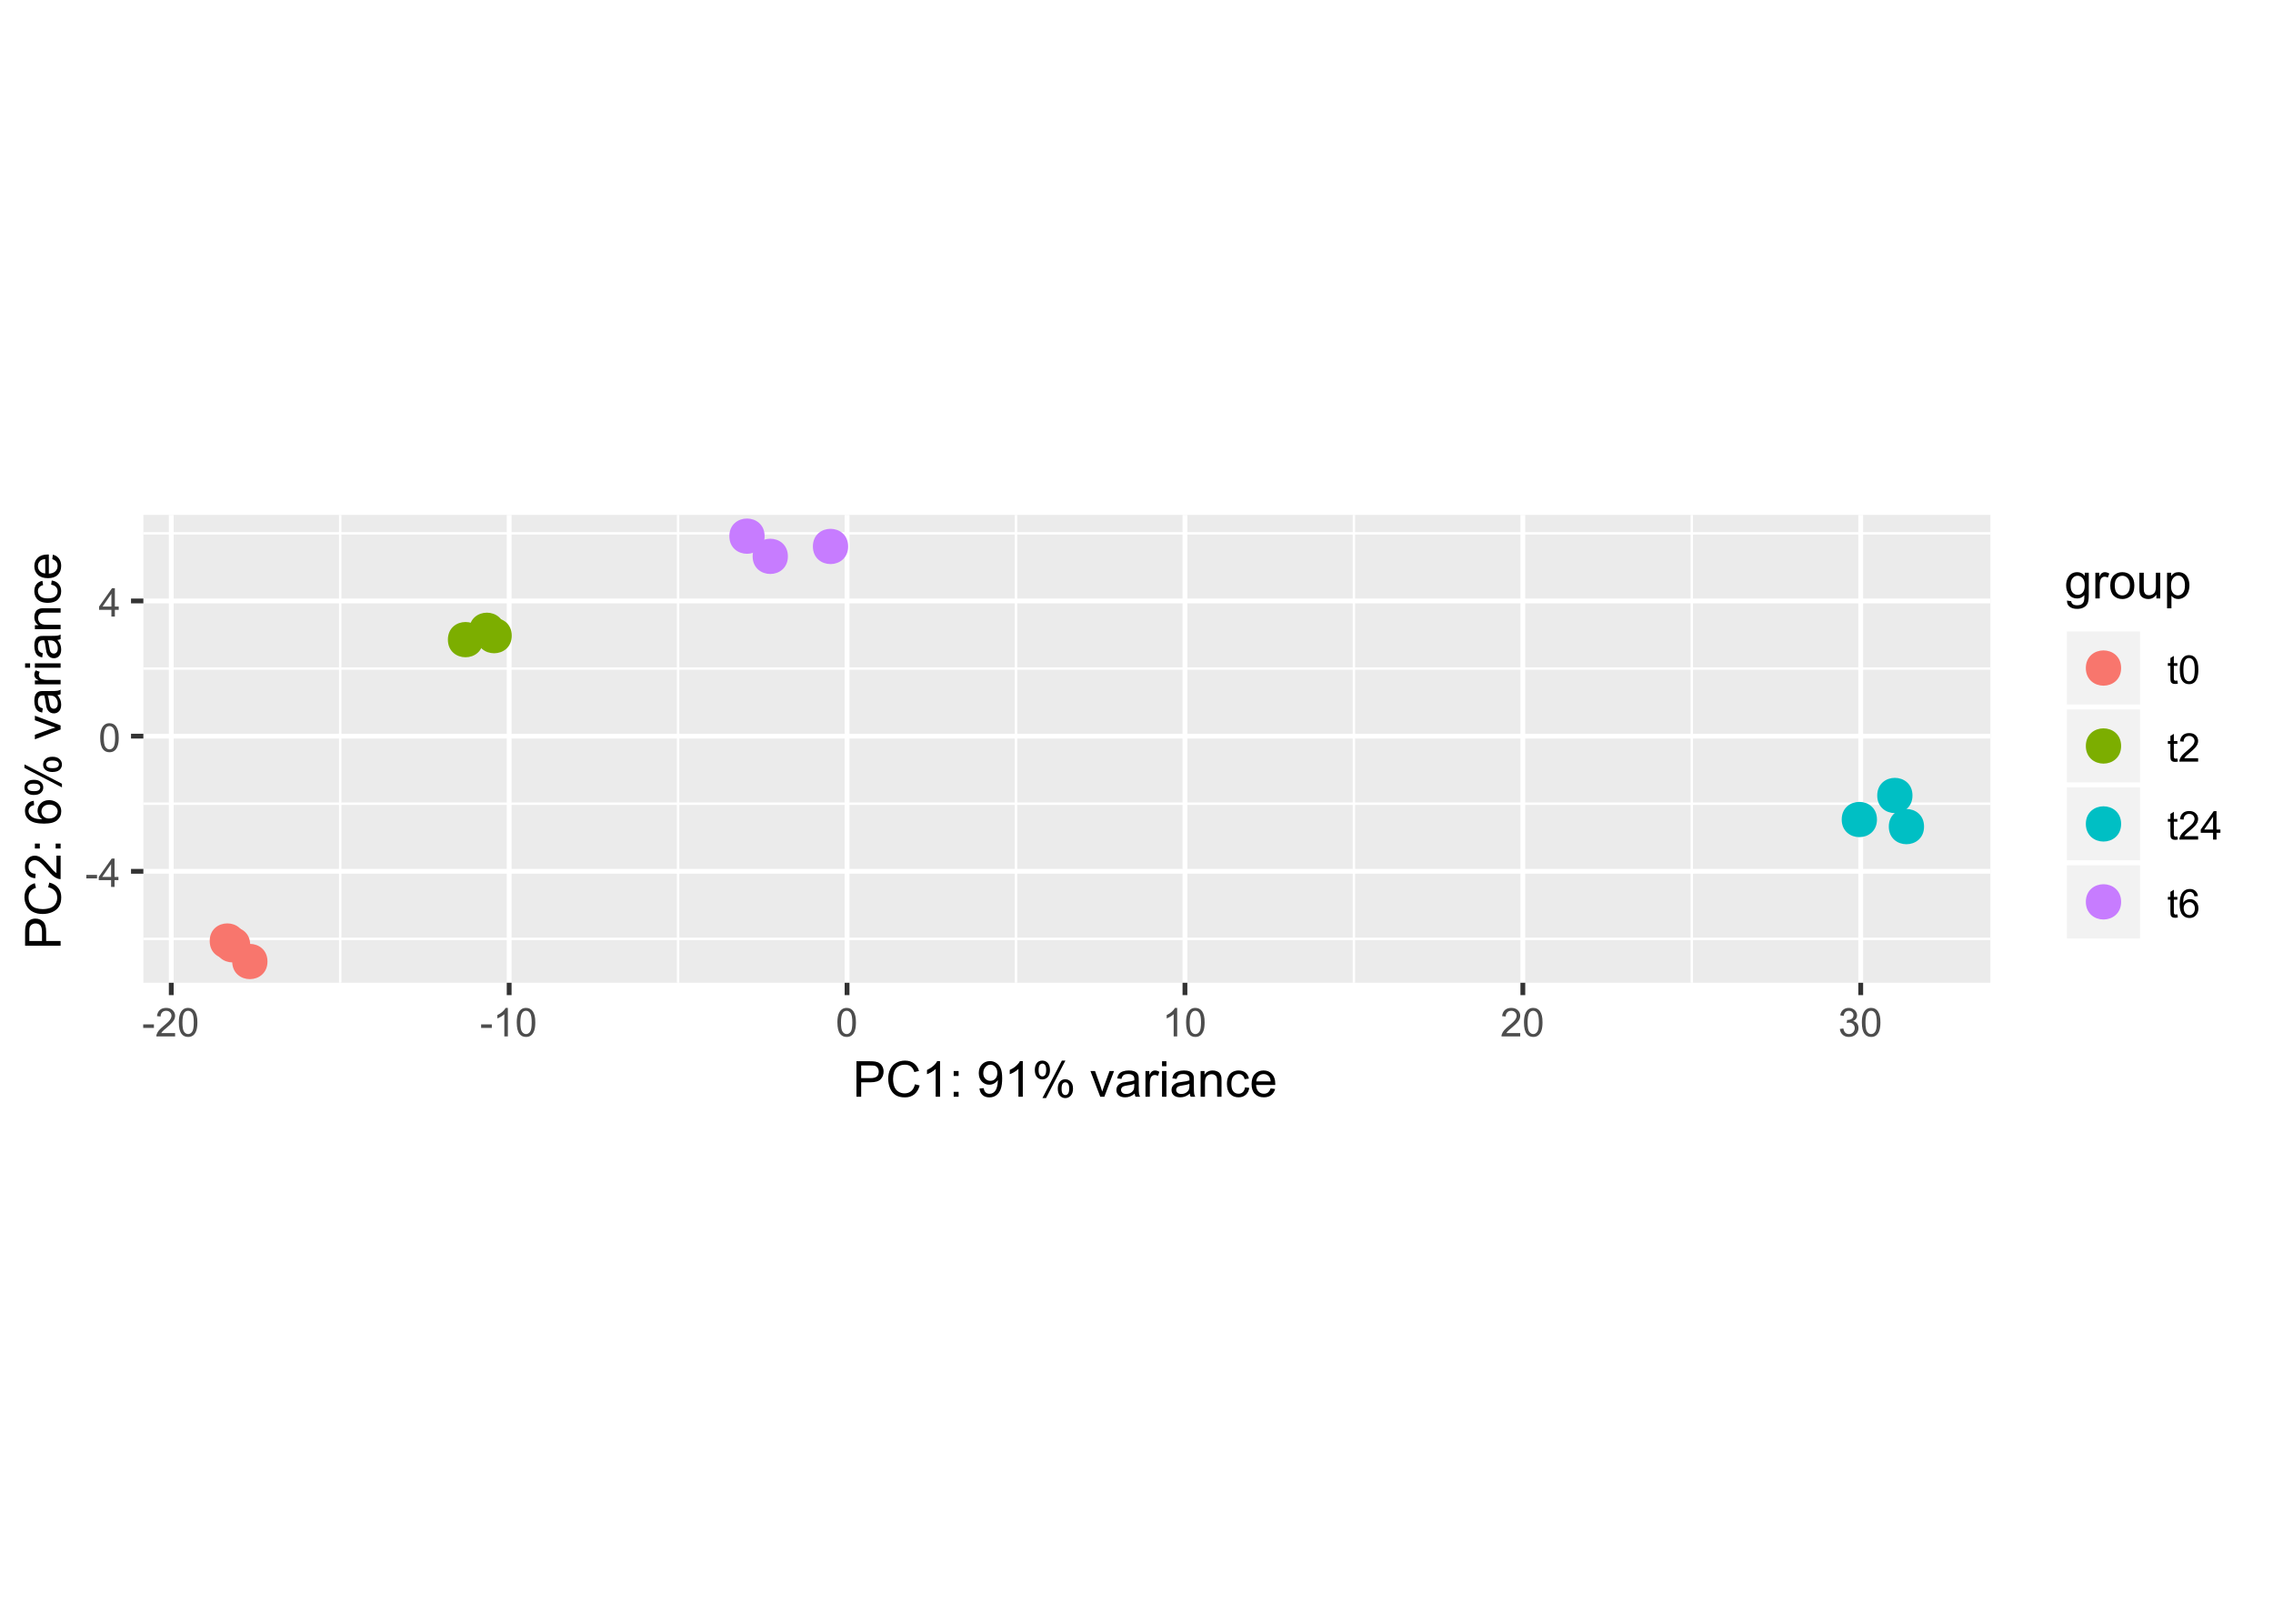 <?xml version="1.0" encoding="UTF-8"?>
<svg xmlns="http://www.w3.org/2000/svg" xmlns:xlink="http://www.w3.org/1999/xlink" width="504pt" height="360pt" viewBox="0 0 504 360" version="1.1">
<defs>
<g>
<symbol overflow="visible" id="glyph0-0">
<path style="stroke:none;" d="M 1.094 0 L 1.094 -5.5 L 5.5 -5.5 L 5.5 0 Z M 1.234 -0.141 L 5.359 -0.141 L 5.359 -5.359 L 1.234 -5.359 Z M 1.234 -0.141 "/>
</symbol>
<symbol overflow="visible" id="glyph0-1">
<path style="stroke:none;" d="M 0.281 -1.891 L 0.281 -2.672 L 2.656 -2.672 L 2.656 -1.891 Z M 0.281 -1.891 "/>
</symbol>
<symbol overflow="visible" id="glyph0-2">
<path style="stroke:none;" d="M 2.844 0 L 2.844 -1.5 L 0.109 -1.5 L 0.109 -2.219 L 2.984 -6.297 L 3.609 -6.297 L 3.609 -2.219 L 4.469 -2.219 L 4.469 -1.5 L 3.609 -1.5 L 3.609 0 Z M 2.844 -2.219 L 2.844 -5.062 L 0.875 -2.219 Z M 2.844 -2.219 "/>
</symbol>
<symbol overflow="visible" id="glyph0-3">
<path style="stroke:none;" d="M 0.359 -3.109 C 0.359 -3.848 0.438 -4.441 0.594 -4.891 C 0.75 -5.348 0.977 -5.703 1.281 -5.953 C 1.582 -6.203 1.961 -6.328 2.422 -6.328 C 2.754 -6.328 3.047 -6.258 3.297 -6.125 C 3.555 -5.988 3.77 -5.789 3.938 -5.531 C 4.102 -5.27 4.234 -4.957 4.328 -4.594 C 4.422 -4.227 4.469 -3.734 4.469 -3.109 C 4.469 -2.367 4.391 -1.77 4.234 -1.312 C 4.086 -0.863 3.863 -0.516 3.562 -0.266 C 3.258 -0.016 2.879 0.109 2.422 0.109 C 1.805 0.109 1.328 -0.109 0.984 -0.547 C 0.566 -1.066 0.359 -1.922 0.359 -3.109 Z M 1.156 -3.109 C 1.156 -2.078 1.273 -1.391 1.516 -1.047 C 1.766 -0.703 2.066 -0.531 2.422 -0.531 C 2.773 -0.531 3.07 -0.703 3.312 -1.047 C 3.551 -1.391 3.672 -2.078 3.672 -3.109 C 3.672 -4.141 3.551 -4.828 3.312 -5.172 C 3.07 -5.516 2.77 -5.688 2.406 -5.688 C 2.051 -5.688 1.77 -5.535 1.562 -5.234 C 1.289 -4.848 1.156 -4.141 1.156 -3.109 Z M 1.156 -3.109 "/>
</symbol>
<symbol overflow="visible" id="glyph0-4">
<path style="stroke:none;" d="M 4.422 -0.75 L 4.422 0 L 0.266 0 C 0.254 -0.188 0.285 -0.363 0.359 -0.531 C 0.461 -0.82 0.629 -1.102 0.859 -1.375 C 1.098 -1.645 1.438 -1.961 1.875 -2.328 C 2.562 -2.891 3.023 -3.332 3.266 -3.656 C 3.504 -3.988 3.625 -4.301 3.625 -4.594 C 3.625 -4.895 3.516 -5.148 3.297 -5.359 C 3.078 -5.578 2.789 -5.688 2.438 -5.688 C 2.062 -5.688 1.766 -5.57 1.547 -5.344 C 1.328 -5.125 1.211 -4.816 1.203 -4.422 L 0.406 -4.5 C 0.469 -5.094 0.676 -5.547 1.031 -5.859 C 1.383 -6.172 1.859 -6.328 2.453 -6.328 C 3.055 -6.328 3.535 -6.156 3.891 -5.812 C 4.242 -5.477 4.422 -5.066 4.422 -4.578 C 4.422 -4.328 4.367 -4.078 4.266 -3.828 C 4.16 -3.586 3.988 -3.332 3.75 -3.062 C 3.508 -2.789 3.113 -2.422 2.562 -1.953 C 2.094 -1.566 1.789 -1.301 1.656 -1.156 C 1.531 -1.02 1.426 -0.883 1.344 -0.75 Z M 4.422 -0.75 "/>
</symbol>
<symbol overflow="visible" id="glyph0-5">
<path style="stroke:none;" d="M 3.281 0 L 2.5 0 L 2.5 -4.922 C 2.312 -4.742 2.066 -4.566 1.766 -4.391 C 1.461 -4.211 1.191 -4.082 0.953 -4 L 0.953 -4.734 C 1.391 -4.941 1.77 -5.191 2.094 -5.484 C 2.414 -5.773 2.645 -6.055 2.781 -6.328 L 3.281 -6.328 Z M 3.281 0 "/>
</symbol>
<symbol overflow="visible" id="glyph0-6">
<path style="stroke:none;" d="M 0.375 -1.656 L 1.141 -1.766 C 1.234 -1.328 1.383 -1.008 1.594 -0.812 C 1.812 -0.625 2.07 -0.531 2.375 -0.531 C 2.738 -0.531 3.047 -0.656 3.297 -0.906 C 3.547 -1.156 3.672 -1.469 3.672 -1.844 C 3.672 -2.195 3.555 -2.488 3.328 -2.719 C 3.098 -2.945 2.801 -3.062 2.438 -3.062 C 2.289 -3.062 2.109 -3.035 1.891 -2.984 L 1.984 -3.656 C 2.035 -3.656 2.078 -3.656 2.109 -3.656 C 2.43 -3.656 2.723 -3.738 2.984 -3.906 C 3.254 -4.082 3.391 -4.348 3.391 -4.703 C 3.391 -4.984 3.289 -5.219 3.094 -5.406 C 2.906 -5.594 2.66 -5.688 2.359 -5.688 C 2.055 -5.688 1.805 -5.594 1.609 -5.406 C 1.41 -5.219 1.281 -4.93 1.219 -4.547 L 0.453 -4.688 C 0.547 -5.207 0.758 -5.609 1.094 -5.891 C 1.426 -6.18 1.844 -6.328 2.344 -6.328 C 2.688 -6.328 3 -6.25 3.281 -6.094 C 3.57 -5.945 3.797 -5.742 3.953 -5.484 C 4.109 -5.234 4.188 -4.969 4.188 -4.688 C 4.188 -4.414 4.113 -4.164 3.969 -3.938 C 3.82 -3.719 3.602 -3.539 3.312 -3.406 C 3.688 -3.32 3.977 -3.145 4.188 -2.875 C 4.395 -2.602 4.5 -2.266 4.5 -1.859 C 4.5 -1.305 4.297 -0.836 3.891 -0.453 C 3.492 -0.078 2.988 0.109 2.375 0.109 C 1.82 0.109 1.363 -0.051 1 -0.375 C 0.633 -0.707 0.426 -1.133 0.375 -1.656 Z M 0.375 -1.656 "/>
</symbol>
<symbol overflow="visible" id="glyph0-7">
<path style="stroke:none;" d="M 2.266 -0.688 L 2.375 -0.016 C 2.156 0.035 1.961 0.062 1.797 0.062 C 1.516 0.062 1.297 0.02 1.141 -0.062 C 0.984 -0.156 0.875 -0.273 0.812 -0.422 C 0.75 -0.566 0.719 -0.867 0.719 -1.328 L 0.719 -3.953 L 0.156 -3.953 L 0.156 -4.562 L 0.719 -4.562 L 0.719 -5.688 L 1.484 -6.156 L 1.484 -4.562 L 2.266 -4.562 L 2.266 -3.953 L 1.484 -3.953 L 1.484 -1.297 C 1.484 -1.078 1.5 -0.93 1.531 -0.859 C 1.562 -0.797 1.602 -0.742 1.656 -0.703 C 1.719 -0.672 1.805 -0.656 1.922 -0.656 C 2.016 -0.656 2.129 -0.664 2.266 -0.688 Z M 2.266 -0.688 "/>
</symbol>
<symbol overflow="visible" id="glyph0-8">
<path style="stroke:none;" d="M 4.375 -4.75 L 3.609 -4.688 C 3.535 -5 3.438 -5.223 3.312 -5.359 C 3.102 -5.578 2.848 -5.688 2.547 -5.688 C 2.297 -5.688 2.078 -5.617 1.891 -5.484 C 1.648 -5.305 1.457 -5.047 1.312 -4.703 C 1.176 -4.359 1.102 -3.875 1.094 -3.25 C 1.281 -3.531 1.508 -3.738 1.781 -3.875 C 2.051 -4.008 2.332 -4.078 2.625 -4.078 C 3.145 -4.078 3.582 -3.891 3.938 -3.516 C 4.301 -3.141 4.484 -2.648 4.484 -2.047 C 4.484 -1.648 4.398 -1.281 4.234 -0.938 C 4.066 -0.602 3.832 -0.344 3.531 -0.156 C 3.227 0.02 2.891 0.109 2.516 0.109 C 1.867 0.109 1.344 -0.125 0.938 -0.594 C 0.531 -1.07 0.328 -1.859 0.328 -2.953 C 0.328 -4.16 0.551 -5.039 1 -5.594 C 1.395 -6.082 1.926 -6.328 2.594 -6.328 C 3.082 -6.328 3.484 -6.188 3.797 -5.906 C 4.117 -5.625 4.312 -5.238 4.375 -4.75 Z M 1.219 -2.047 C 1.219 -1.773 1.273 -1.516 1.391 -1.266 C 1.504 -1.023 1.66 -0.844 1.859 -0.719 C 2.066 -0.594 2.281 -0.531 2.5 -0.531 C 2.832 -0.531 3.113 -0.66 3.344 -0.922 C 3.582 -1.18 3.703 -1.539 3.703 -2 C 3.703 -2.438 3.582 -2.781 3.344 -3.031 C 3.113 -3.281 2.82 -3.406 2.469 -3.406 C 2.125 -3.406 1.828 -3.281 1.578 -3.031 C 1.336 -2.781 1.219 -2.453 1.219 -2.047 Z M 1.219 -2.047 "/>
</symbol>
<symbol overflow="visible" id="glyph1-0">
<path style="stroke:none;" d="M 1.375 0 L 1.375 -6.875 L 6.875 -6.875 L 6.875 0 Z M 1.547 -0.172 L 6.703 -0.172 L 6.703 -6.703 L 1.547 -6.703 Z M 1.547 -0.172 "/>
</symbol>
<symbol overflow="visible" id="glyph1-1">
<path style="stroke:none;" d="M 0.844 0 L 0.844 -7.875 L 3.812 -7.875 C 4.344 -7.875 4.742 -7.848 5.016 -7.797 C 5.398 -7.734 5.723 -7.609 5.984 -7.422 C 6.242 -7.242 6.453 -6.992 6.609 -6.672 C 6.773 -6.348 6.859 -5.988 6.859 -5.594 C 6.859 -4.926 6.645 -4.359 6.219 -3.891 C 5.789 -3.43 5.02 -3.203 3.906 -3.203 L 1.891 -3.203 L 1.891 0 Z M 1.891 -4.125 L 3.922 -4.125 C 4.598 -4.125 5.078 -4.25 5.359 -4.5 C 5.641 -4.75 5.781 -5.102 5.781 -5.562 C 5.781 -5.895 5.695 -6.176 5.531 -6.406 C 5.363 -6.645 5.145 -6.801 4.875 -6.875 C 4.695 -6.914 4.375 -6.938 3.906 -6.938 L 1.891 -6.938 Z M 1.891 -4.125 "/>
</symbol>
<symbol overflow="visible" id="glyph1-2">
<path style="stroke:none;" d="M 6.469 -2.766 L 7.516 -2.5 C 7.297 -1.645 6.898 -0.988 6.328 -0.531 C 5.766 -0.082 5.07 0.141 4.25 0.141 C 3.395 0.141 2.703 -0.031 2.172 -0.375 C 1.641 -0.727 1.234 -1.234 0.953 -1.891 C 0.68 -2.547 0.547 -3.25 0.547 -4 C 0.547 -4.812 0.703 -5.523 1.016 -6.141 C 1.328 -6.754 1.77 -7.219 2.344 -7.531 C 2.926 -7.852 3.566 -8.016 4.266 -8.016 C 5.055 -8.016 5.719 -7.812 6.25 -7.406 C 6.789 -7.008 7.164 -6.445 7.375 -5.719 L 6.344 -5.469 C 6.164 -6.039 5.898 -6.457 5.547 -6.719 C 5.203 -6.977 4.77 -7.109 4.25 -7.109 C 3.633 -7.109 3.125 -6.961 2.719 -6.672 C 2.312 -6.391 2.023 -6.004 1.859 -5.516 C 1.703 -5.023 1.625 -4.52 1.625 -4 C 1.625 -3.332 1.719 -2.75 1.906 -2.25 C 2.102 -1.75 2.406 -1.375 2.812 -1.125 C 3.227 -0.875 3.676 -0.75 4.156 -0.75 C 4.738 -0.75 5.234 -0.914 5.641 -1.25 C 6.047 -1.594 6.32 -2.098 6.469 -2.766 Z M 6.469 -2.766 "/>
</symbol>
<symbol overflow="visible" id="glyph1-3">
<path style="stroke:none;" d="M 4.094 0 L 3.125 0 L 3.125 -6.156 C 2.895 -5.938 2.594 -5.711 2.219 -5.484 C 1.844 -5.266 1.504 -5.102 1.203 -5 L 1.203 -5.938 C 1.742 -6.188 2.211 -6.488 2.609 -6.844 C 3.016 -7.207 3.301 -7.562 3.469 -7.906 L 4.094 -7.906 Z M 4.094 0 "/>
</symbol>
<symbol overflow="visible" id="glyph1-4">
<path style="stroke:none;" d="M 1 -4.609 L 1 -5.703 L 2.094 -5.703 L 2.094 -4.609 Z M 1 0 L 1 -1.094 L 2.094 -1.094 L 2.094 0 Z M 1 0 "/>
</symbol>
<symbol overflow="visible" id="glyph1-5">
<path style="stroke:none;" d=""/>
</symbol>
<symbol overflow="visible" id="glyph1-6">
<path style="stroke:none;" d="M 0.609 -1.828 L 1.531 -1.906 C 1.613 -1.469 1.766 -1.148 1.984 -0.953 C 2.203 -0.754 2.488 -0.656 2.844 -0.656 C 3.133 -0.656 3.391 -0.723 3.609 -0.859 C 3.836 -0.992 4.023 -1.176 4.172 -1.406 C 4.316 -1.633 4.438 -1.941 4.531 -2.328 C 4.625 -2.711 4.672 -3.109 4.672 -3.516 C 4.672 -3.555 4.672 -3.617 4.672 -3.703 C 4.473 -3.398 4.207 -3.148 3.875 -2.953 C 3.539 -2.766 3.176 -2.672 2.781 -2.672 C 2.133 -2.672 1.582 -2.906 1.125 -3.375 C 0.676 -3.852 0.453 -4.477 0.453 -5.25 C 0.453 -6.051 0.688 -6.691 1.156 -7.172 C 1.633 -7.66 2.227 -7.906 2.938 -7.906 C 3.445 -7.906 3.91 -7.766 4.328 -7.484 C 4.754 -7.211 5.078 -6.82 5.297 -6.312 C 5.523 -5.801 5.641 -5.062 5.641 -4.094 C 5.641 -3.094 5.531 -2.289 5.312 -1.688 C 5.094 -1.094 4.766 -0.641 4.328 -0.328 C 3.898 -0.016 3.395 0.141 2.812 0.141 C 2.195 0.141 1.691 -0.031 1.297 -0.375 C 0.91 -0.719 0.68 -1.203 0.609 -1.828 Z M 4.562 -5.297 C 4.562 -5.848 4.41 -6.285 4.109 -6.609 C 3.816 -6.941 3.461 -7.109 3.047 -7.109 C 2.617 -7.109 2.242 -6.93 1.922 -6.578 C 1.609 -6.223 1.453 -5.77 1.453 -5.219 C 1.453 -4.719 1.602 -4.312 1.906 -4 C 2.207 -3.688 2.582 -3.531 3.031 -3.531 C 3.477 -3.531 3.844 -3.688 4.125 -4 C 4.414 -4.312 4.562 -4.742 4.562 -5.297 Z M 4.562 -5.297 "/>
</symbol>
<symbol overflow="visible" id="glyph1-7">
<path style="stroke:none;" d="M 0.641 -5.984 C 0.641 -6.547 0.781 -7.023 1.062 -7.422 C 1.344 -7.816 1.754 -8.016 2.297 -8.016 C 2.785 -8.016 3.191 -7.836 3.516 -7.484 C 3.836 -7.129 4 -6.609 4 -5.922 C 4 -5.254 3.836 -4.738 3.516 -4.375 C 3.191 -4.02 2.785 -3.844 2.297 -3.844 C 1.828 -3.844 1.43 -4.02 1.109 -4.375 C 0.797 -4.727 0.641 -5.266 0.641 -5.984 Z M 2.328 -7.344 C 2.078 -7.344 1.875 -7.238 1.719 -7.031 C 1.562 -6.82 1.484 -6.441 1.484 -5.891 C 1.484 -5.379 1.562 -5.02 1.719 -4.812 C 1.883 -4.613 2.086 -4.516 2.328 -4.516 C 2.566 -4.516 2.766 -4.617 2.922 -4.828 C 3.078 -5.035 3.156 -5.414 3.156 -5.969 C 3.156 -6.469 3.078 -6.82 2.922 -7.031 C 2.766 -7.238 2.566 -7.344 2.328 -7.344 Z M 2.328 0.297 L 6.641 -8.016 L 7.422 -8.016 L 3.125 0.297 Z M 5.734 -1.844 C 5.734 -2.414 5.875 -2.895 6.156 -3.281 C 6.438 -3.676 6.848 -3.875 7.391 -3.875 C 7.879 -3.875 8.285 -3.695 8.609 -3.344 C 8.941 -2.988 9.109 -2.469 9.109 -1.781 C 9.109 -1.125 8.941 -0.613 8.609 -0.25 C 8.285 0.113 7.879 0.297 7.391 0.297 C 6.922 0.297 6.523 0.117 6.203 -0.234 C 5.891 -0.598 5.734 -1.133 5.734 -1.844 Z M 7.422 -3.203 C 7.172 -3.203 6.969 -3.098 6.812 -2.891 C 6.656 -2.68 6.578 -2.301 6.578 -1.75 C 6.578 -1.25 6.656 -0.895 6.812 -0.688 C 6.977 -0.477 7.176 -0.375 7.406 -0.375 C 7.656 -0.375 7.859 -0.477 8.016 -0.688 C 8.18 -0.895 8.266 -1.273 8.266 -1.828 C 8.266 -2.336 8.18 -2.691 8.016 -2.891 C 7.859 -3.098 7.66 -3.203 7.422 -3.203 Z M 7.422 -3.203 "/>
</symbol>
<symbol overflow="visible" id="glyph1-8">
<path style="stroke:none;" d="M 2.312 0 L 0.141 -5.703 L 1.156 -5.703 L 2.391 -2.281 C 2.516 -1.914 2.633 -1.535 2.75 -1.141 C 2.832 -1.441 2.953 -1.801 3.109 -2.219 L 4.375 -5.703 L 5.375 -5.703 L 3.219 0 Z M 2.312 0 "/>
</symbol>
<symbol overflow="visible" id="glyph1-9">
<path style="stroke:none;" d="M 4.453 -0.703 C 4.086 -0.398 3.738 -0.188 3.406 -0.062 C 3.082 0.062 2.727 0.125 2.344 0.125 C 1.719 0.125 1.234 -0.023 0.891 -0.328 C 0.555 -0.641 0.391 -1.031 0.391 -1.5 C 0.391 -1.781 0.453 -2.035 0.578 -2.266 C 0.711 -2.492 0.879 -2.676 1.078 -2.812 C 1.285 -2.957 1.52 -3.066 1.781 -3.141 C 1.969 -3.191 2.254 -3.238 2.641 -3.281 C 3.422 -3.375 3.992 -3.488 4.359 -3.625 C 4.367 -3.75 4.375 -3.832 4.375 -3.875 C 4.375 -4.27 4.281 -4.547 4.094 -4.703 C 3.852 -4.922 3.488 -5.031 3 -5.031 C 2.539 -5.031 2.203 -4.953 1.984 -4.797 C 1.773 -4.641 1.617 -4.359 1.516 -3.953 L 0.562 -4.078 C 0.645 -4.484 0.785 -4.812 0.984 -5.062 C 1.18 -5.312 1.469 -5.5 1.844 -5.625 C 2.219 -5.758 2.648 -5.828 3.141 -5.828 C 3.629 -5.828 4.023 -5.77 4.328 -5.656 C 4.629 -5.539 4.848 -5.395 4.984 -5.219 C 5.129 -5.051 5.234 -4.836 5.297 -4.578 C 5.328 -4.41 5.344 -4.109 5.344 -3.672 L 5.344 -2.391 C 5.344 -1.492 5.363 -0.926 5.406 -0.688 C 5.445 -0.445 5.531 -0.219 5.656 0 L 4.641 0 C 4.535 -0.195 4.473 -0.43 4.453 -0.703 Z M 4.359 -2.859 C 4.016 -2.711 3.488 -2.594 2.781 -2.5 C 2.383 -2.438 2.102 -2.367 1.938 -2.297 C 1.781 -2.234 1.656 -2.129 1.562 -1.984 C 1.469 -1.848 1.422 -1.695 1.422 -1.531 C 1.422 -1.27 1.52 -1.051 1.719 -0.875 C 1.914 -0.707 2.203 -0.625 2.578 -0.625 C 2.953 -0.625 3.281 -0.707 3.562 -0.875 C 3.852 -1.039 4.07 -1.266 4.219 -1.547 C 4.312 -1.766 4.359 -2.086 4.359 -2.516 Z M 4.359 -2.859 "/>
</symbol>
<symbol overflow="visible" id="glyph1-10">
<path style="stroke:none;" d="M 0.719 0 L 0.719 -5.703 L 1.578 -5.703 L 1.578 -4.844 C 1.805 -5.25 2.016 -5.516 2.203 -5.641 C 2.391 -5.766 2.594 -5.828 2.812 -5.828 C 3.145 -5.828 3.477 -5.723 3.812 -5.516 L 3.484 -4.625 C 3.242 -4.758 3.004 -4.828 2.766 -4.828 C 2.555 -4.828 2.367 -4.766 2.203 -4.641 C 2.035 -4.516 1.914 -4.336 1.844 -4.109 C 1.738 -3.766 1.688 -3.391 1.688 -2.984 L 1.688 0 Z M 0.719 0 "/>
</symbol>
<symbol overflow="visible" id="glyph1-11">
<path style="stroke:none;" d="M 0.734 -6.766 L 0.734 -7.875 L 1.703 -7.875 L 1.703 -6.766 Z M 0.734 0 L 0.734 -5.703 L 1.703 -5.703 L 1.703 0 Z M 0.734 0 "/>
</symbol>
<symbol overflow="visible" id="glyph1-12">
<path style="stroke:none;" d="M 0.719 0 L 0.719 -5.703 L 1.594 -5.703 L 1.594 -4.891 C 2.008 -5.516 2.613 -5.828 3.406 -5.828 C 3.75 -5.828 4.066 -5.766 4.359 -5.641 C 4.648 -5.523 4.863 -5.363 5 -5.156 C 5.145 -4.957 5.25 -4.723 5.312 -4.453 C 5.344 -4.266 5.359 -3.945 5.359 -3.5 L 5.359 0 L 4.391 0 L 4.391 -3.469 C 4.391 -3.863 4.352 -4.156 4.281 -4.344 C 4.207 -4.539 4.07 -4.695 3.875 -4.812 C 3.688 -4.938 3.461 -5 3.203 -5 C 2.797 -5 2.441 -4.867 2.141 -4.609 C 1.836 -4.348 1.688 -3.848 1.688 -3.109 L 1.688 0 Z M 0.719 0 "/>
</symbol>
<symbol overflow="visible" id="glyph1-13">
<path style="stroke:none;" d="M 4.453 -2.094 L 5.391 -1.969 C 5.297 -1.312 5.031 -0.797 4.594 -0.422 C 4.164 -0.055 3.645 0.125 3.031 0.125 C 2.25 0.125 1.617 -0.129 1.141 -0.641 C 0.672 -1.148 0.438 -1.879 0.438 -2.828 C 0.438 -3.441 0.535 -3.977 0.734 -4.438 C 0.941 -4.906 1.254 -5.254 1.672 -5.484 C 2.086 -5.711 2.539 -5.828 3.031 -5.828 C 3.645 -5.828 4.148 -5.672 4.547 -5.359 C 4.941 -5.047 5.195 -4.602 5.312 -4.031 L 4.359 -3.891 C 4.273 -4.266 4.117 -4.547 3.891 -4.734 C 3.66 -4.93 3.383 -5.031 3.062 -5.031 C 2.582 -5.031 2.188 -4.852 1.875 -4.5 C 1.57 -4.156 1.422 -3.609 1.422 -2.859 C 1.422 -2.086 1.566 -1.531 1.859 -1.188 C 2.148 -0.844 2.535 -0.672 3.016 -0.672 C 3.391 -0.672 3.703 -0.785 3.953 -1.016 C 4.211 -1.242 4.379 -1.602 4.453 -2.094 Z M 4.453 -2.094 "/>
</symbol>
<symbol overflow="visible" id="glyph1-14">
<path style="stroke:none;" d="M 4.625 -1.844 L 5.625 -1.719 C 5.469 -1.133 5.176 -0.68 4.75 -0.359 C 4.32 -0.035 3.781 0.125 3.125 0.125 C 2.289 0.125 1.629 -0.129 1.141 -0.641 C 0.648 -1.148 0.406 -1.867 0.406 -2.797 C 0.406 -3.766 0.648 -4.508 1.141 -5.031 C 1.641 -5.562 2.281 -5.828 3.062 -5.828 C 3.832 -5.828 4.457 -5.566 4.938 -5.047 C 5.414 -4.535 5.656 -3.805 5.656 -2.859 C 5.656 -2.805 5.656 -2.723 5.656 -2.609 L 1.406 -2.609 C 1.438 -1.984 1.609 -1.504 1.922 -1.172 C 2.242 -0.836 2.645 -0.672 3.125 -0.672 C 3.477 -0.672 3.781 -0.758 4.031 -0.938 C 4.281 -1.125 4.477 -1.426 4.625 -1.844 Z M 1.453 -3.406 L 4.641 -3.406 C 4.598 -3.883 4.477 -4.242 4.281 -4.484 C 3.969 -4.848 3.566 -5.031 3.078 -5.031 C 2.629 -5.031 2.254 -4.879 1.953 -4.578 C 1.648 -4.285 1.484 -3.895 1.453 -3.406 Z M 1.453 -3.406 "/>
</symbol>
<symbol overflow="visible" id="glyph1-15">
<path style="stroke:none;" d="M 0.547 0.469 L 1.484 0.609 C 1.523 0.898 1.633 1.113 1.812 1.25 C 2.051 1.426 2.379 1.516 2.797 1.516 C 3.242 1.516 3.586 1.426 3.828 1.25 C 4.078 1.07 4.242 0.82 4.328 0.5 C 4.379 0.301 4.406 -0.113 4.406 -0.75 C 3.977 -0.25 3.445 0 2.812 0 C 2.031 0 1.426 -0.281 1 -0.844 C 0.57 -1.414 0.359 -2.098 0.359 -2.891 C 0.359 -3.43 0.457 -3.93 0.656 -4.391 C 0.852 -4.848 1.133 -5.203 1.5 -5.453 C 1.875 -5.703 2.316 -5.828 2.828 -5.828 C 3.492 -5.828 4.047 -5.555 4.484 -5.016 L 4.484 -5.703 L 5.375 -5.703 L 5.375 -0.781 C 5.375 0.113 5.285 0.742 5.109 1.109 C 4.93 1.484 4.645 1.773 4.25 1.984 C 3.852 2.203 3.367 2.312 2.797 2.312 C 2.117 2.312 1.57 2.156 1.156 1.844 C 0.738 1.539 0.535 1.082 0.547 0.469 Z M 1.344 -2.953 C 1.344 -2.203 1.488 -1.656 1.781 -1.312 C 2.082 -0.969 2.457 -0.797 2.906 -0.797 C 3.352 -0.797 3.727 -0.969 4.031 -1.312 C 4.332 -1.656 4.484 -2.191 4.484 -2.922 C 4.484 -3.617 4.328 -4.145 4.016 -4.5 C 3.703 -4.852 3.328 -5.031 2.891 -5.031 C 2.461 -5.031 2.098 -4.852 1.797 -4.5 C 1.492 -4.156 1.344 -3.641 1.344 -2.953 Z M 1.344 -2.953 "/>
</symbol>
<symbol overflow="visible" id="glyph1-16">
<path style="stroke:none;" d="M 0.359 -2.859 C 0.359 -3.91 0.656 -4.691 1.25 -5.203 C 1.738 -5.617 2.336 -5.828 3.047 -5.828 C 3.828 -5.828 4.461 -5.57 4.953 -5.062 C 5.453 -4.551 5.703 -3.844 5.703 -2.938 C 5.703 -2.195 5.594 -1.613 5.375 -1.188 C 5.156 -0.77 4.832 -0.445 4.406 -0.219 C 3.988 0.008 3.535 0.125 3.047 0.125 C 2.242 0.125 1.594 -0.129 1.094 -0.641 C 0.602 -1.148 0.359 -1.891 0.359 -2.859 Z M 1.359 -2.859 C 1.359 -2.117 1.516 -1.566 1.828 -1.203 C 2.148 -0.848 2.555 -0.672 3.047 -0.672 C 3.523 -0.672 3.922 -0.852 4.234 -1.219 C 4.555 -1.582 4.719 -2.141 4.719 -2.891 C 4.719 -3.586 4.555 -4.117 4.234 -4.484 C 3.91 -4.848 3.516 -5.031 3.047 -5.031 C 2.555 -5.031 2.148 -4.848 1.828 -4.484 C 1.516 -4.129 1.359 -3.586 1.359 -2.859 Z M 1.359 -2.859 "/>
</symbol>
<symbol overflow="visible" id="glyph1-17">
<path style="stroke:none;" d="M 4.469 0 L 4.469 -0.844 C 4.02 -0.195 3.414 0.125 2.656 0.125 C 2.32 0.125 2.004 0.062 1.703 -0.062 C 1.41 -0.195 1.191 -0.359 1.047 -0.547 C 0.91 -0.742 0.816 -0.984 0.766 -1.266 C 0.723 -1.453 0.703 -1.754 0.703 -2.172 L 0.703 -5.703 L 1.672 -5.703 L 1.672 -2.547 C 1.672 -2.035 1.691 -1.691 1.734 -1.516 C 1.797 -1.266 1.922 -1.066 2.109 -0.922 C 2.305 -0.773 2.551 -0.703 2.844 -0.703 C 3.133 -0.703 3.406 -0.773 3.656 -0.922 C 3.914 -1.078 4.098 -1.281 4.203 -1.531 C 4.305 -1.789 4.359 -2.16 4.359 -2.641 L 4.359 -5.703 L 5.328 -5.703 L 5.328 0 Z M 4.469 0 "/>
</symbol>
<symbol overflow="visible" id="glyph1-18">
<path style="stroke:none;" d="M 0.719 2.188 L 0.719 -5.703 L 1.609 -5.703 L 1.609 -4.969 C 1.816 -5.25 2.051 -5.461 2.312 -5.609 C 2.57 -5.754 2.891 -5.828 3.266 -5.828 C 3.742 -5.828 4.172 -5.703 4.547 -5.453 C 4.922 -5.203 5.203 -4.848 5.391 -4.391 C 5.578 -3.941 5.672 -3.441 5.672 -2.891 C 5.672 -2.305 5.566 -1.781 5.359 -1.312 C 5.148 -0.852 4.844 -0.5 4.438 -0.25 C 4.039 0 3.625 0.125 3.188 0.125 C 2.863 0.125 2.57 0.055 2.312 -0.078 C 2.062 -0.211 1.852 -0.383 1.688 -0.594 L 1.688 2.188 Z M 1.594 -2.812 C 1.594 -2.082 1.742 -1.539 2.047 -1.188 C 2.348 -0.844 2.707 -0.672 3.125 -0.672 C 3.551 -0.672 3.914 -0.848 4.219 -1.203 C 4.531 -1.566 4.688 -2.133 4.688 -2.906 C 4.688 -3.625 4.535 -4.164 4.234 -4.531 C 3.941 -4.895 3.586 -5.078 3.172 -5.078 C 2.754 -5.078 2.383 -4.883 2.062 -4.5 C 1.75 -4.113 1.594 -3.551 1.594 -2.812 Z M 1.594 -2.812 "/>
</symbol>
<symbol overflow="visible" id="glyph2-0">
<path style="stroke:none;" d="M 0 -1.375 L -6.875 -1.375 L -6.875 -6.875 L 0 -6.875 Z M -0.172 -1.547 L -0.172 -6.703 L -6.703 -6.703 L -6.703 -1.547 Z M -0.172 -1.547 "/>
</symbol>
<symbol overflow="visible" id="glyph2-1">
<path style="stroke:none;" d="M 0 -0.844 L -7.875 -0.844 L -7.875 -3.812 C -7.875 -4.344 -7.848 -4.742 -7.797 -5.016 C -7.734 -5.398 -7.609 -5.723 -7.422 -5.984 C -7.242 -6.242 -6.992 -6.453 -6.672 -6.609 C -6.348 -6.773 -5.988 -6.859 -5.594 -6.859 C -4.926 -6.859 -4.359 -6.645 -3.891 -6.219 C -3.43 -5.789 -3.203 -5.02 -3.203 -3.906 L -3.203 -1.891 L 0 -1.891 Z M -4.125 -1.891 L -4.125 -3.922 C -4.125 -4.598 -4.25 -5.078 -4.5 -5.359 C -4.75 -5.641 -5.102 -5.781 -5.562 -5.781 C -5.895 -5.781 -6.176 -5.695 -6.406 -5.531 C -6.645 -5.363 -6.801 -5.145 -6.875 -4.875 C -6.914 -4.695 -6.938 -4.375 -6.938 -3.906 L -6.938 -1.891 Z M -4.125 -1.891 "/>
</symbol>
<symbol overflow="visible" id="glyph2-2">
<path style="stroke:none;" d="M -2.766 -6.469 L -2.5 -7.516 C -1.645 -7.297 -0.988 -6.898 -0.531 -6.328 C -0.082 -5.766 0.141 -5.07 0.141 -4.25 C 0.141 -3.395 -0.031 -2.703 -0.375 -2.172 C -0.727 -1.641 -1.234 -1.234 -1.891 -0.953 C -2.547 -0.68 -3.25 -0.547 -4 -0.547 C -4.812 -0.547 -5.523 -0.703 -6.141 -1.016 C -6.754 -1.328 -7.219 -1.77 -7.531 -2.344 C -7.852 -2.926 -8.016 -3.566 -8.016 -4.266 C -8.016 -5.055 -7.812 -5.719 -7.406 -6.25 C -7.008 -6.789 -6.445 -7.164 -5.719 -7.375 L -5.469 -6.344 C -6.039 -6.164 -6.457 -5.898 -6.719 -5.547 C -6.977 -5.203 -7.109 -4.77 -7.109 -4.25 C -7.109 -3.633 -6.961 -3.125 -6.672 -2.719 C -6.391 -2.312 -6.004 -2.023 -5.516 -1.859 C -5.023 -1.703 -4.52 -1.625 -4 -1.625 C -3.332 -1.625 -2.75 -1.719 -2.25 -1.906 C -1.75 -2.102 -1.375 -2.406 -1.125 -2.812 C -0.875 -3.227 -0.75 -3.676 -0.75 -4.156 C -0.75 -4.738 -0.914 -5.234 -1.25 -5.641 C -1.594 -6.047 -2.098 -6.32 -2.766 -6.469 Z M -2.766 -6.469 "/>
</symbol>
<symbol overflow="visible" id="glyph2-3">
<path style="stroke:none;" d="M -0.922 -5.531 L 0 -5.531 L 0 -0.328 C -0.227 -0.328 -0.453 -0.367 -0.672 -0.453 C -1.023 -0.578 -1.375 -0.785 -1.719 -1.078 C -2.062 -1.367 -2.457 -1.789 -2.906 -2.344 C -3.613 -3.195 -4.172 -3.773 -4.578 -4.078 C -4.984 -4.379 -5.367 -4.531 -5.734 -4.531 C -6.117 -4.531 -6.441 -4.395 -6.703 -4.125 C -6.973 -3.852 -7.109 -3.492 -7.109 -3.047 C -7.109 -2.586 -6.969 -2.219 -6.688 -1.938 C -6.406 -1.656 -6.02 -1.516 -5.531 -1.516 L -5.625 -0.516 C -6.363 -0.586 -6.926 -0.844 -7.312 -1.281 C -7.707 -1.727 -7.906 -2.328 -7.906 -3.078 C -7.906 -3.828 -7.695 -4.422 -7.281 -4.859 C -6.863 -5.305 -6.344 -5.531 -5.719 -5.531 C -5.406 -5.531 -5.094 -5.461 -4.781 -5.328 C -4.477 -5.203 -4.16 -4.988 -3.828 -4.688 C -3.492 -4.395 -3.031 -3.898 -2.438 -3.203 C -1.957 -2.617 -1.629 -2.242 -1.453 -2.078 C -1.273 -1.922 -1.098 -1.785 -0.922 -1.672 Z M -0.922 -5.531 "/>
</symbol>
<symbol overflow="visible" id="glyph2-4">
<path style="stroke:none;" d="M -4.609 -1 L -5.703 -1 L -5.703 -2.094 L -4.609 -2.094 Z M 0 -1 L -1.094 -1 L -1.094 -2.094 L 0 -2.094 Z M 0 -1 "/>
</symbol>
<symbol overflow="visible" id="glyph2-5">
<path style="stroke:none;" d=""/>
</symbol>
<symbol overflow="visible" id="glyph2-6">
<path style="stroke:none;" d="M -5.953 -5.469 L -5.875 -4.516 C -6.25 -4.43 -6.523 -4.305 -6.703 -4.141 C -6.973 -3.879 -7.109 -3.562 -7.109 -3.188 C -7.109 -2.875 -7.023 -2.602 -6.859 -2.375 C -6.629 -2.062 -6.301 -1.816 -5.875 -1.641 C -5.457 -1.473 -4.852 -1.383 -4.062 -1.375 C -4.414 -1.602 -4.676 -1.883 -4.844 -2.219 C -5.02 -2.562 -5.109 -2.914 -5.109 -3.281 C -5.109 -3.926 -4.867 -4.473 -4.391 -4.922 C -3.922 -5.379 -3.312 -5.609 -2.562 -5.609 C -2.062 -5.609 -1.598 -5.5 -1.172 -5.281 C -0.754 -5.07 -0.43 -4.781 -0.203 -4.406 C 0.023 -4.039 0.141 -3.617 0.141 -3.141 C 0.141 -2.336 -0.156 -1.68 -0.75 -1.172 C -1.344 -0.66 -2.32 -0.406 -3.688 -0.406 C -5.207 -0.406 -6.312 -0.688 -7 -1.25 C -7.602 -1.75 -7.906 -2.41 -7.906 -3.234 C -7.906 -3.859 -7.727 -4.367 -7.375 -4.766 C -7.031 -5.16 -6.555 -5.395 -5.953 -5.469 Z M -2.547 -1.531 C -2.211 -1.531 -1.895 -1.598 -1.594 -1.734 C -1.289 -1.879 -1.055 -2.078 -0.891 -2.328 C -0.734 -2.586 -0.656 -2.852 -0.656 -3.125 C -0.656 -3.539 -0.82 -3.895 -1.156 -4.188 C -1.488 -4.477 -1.938 -4.625 -2.5 -4.625 C -3.039 -4.625 -3.469 -4.477 -3.781 -4.188 C -4.094 -3.895 -4.25 -3.531 -4.25 -3.094 C -4.25 -2.656 -4.094 -2.285 -3.781 -1.984 C -3.469 -1.68 -3.055 -1.531 -2.547 -1.531 Z M -2.547 -1.531 "/>
</symbol>
<symbol overflow="visible" id="glyph2-7">
<path style="stroke:none;" d="M -5.984 -0.641 C -6.547 -0.641 -7.023 -0.781 -7.422 -1.062 C -7.816 -1.344 -8.016 -1.754 -8.016 -2.297 C -8.016 -2.785 -7.836 -3.191 -7.484 -3.516 C -7.129 -3.836 -6.609 -4 -5.922 -4 C -5.254 -4 -4.738 -3.836 -4.375 -3.516 C -4.02 -3.191 -3.844 -2.785 -3.844 -2.297 C -3.844 -1.828 -4.02 -1.43 -4.375 -1.109 C -4.727 -0.797 -5.266 -0.641 -5.984 -0.641 Z M -7.344 -2.328 C -7.344 -2.078 -7.238 -1.875 -7.031 -1.719 C -6.82 -1.562 -6.441 -1.484 -5.891 -1.484 C -5.379 -1.484 -5.02 -1.562 -4.812 -1.719 C -4.613 -1.883 -4.516 -2.086 -4.516 -2.328 C -4.516 -2.566 -4.617 -2.766 -4.828 -2.922 C -5.035 -3.078 -5.414 -3.156 -5.969 -3.156 C -6.469 -3.156 -6.82 -3.078 -7.031 -2.922 C -7.238 -2.766 -7.344 -2.566 -7.344 -2.328 Z M 0.297 -2.328 L -8.016 -6.641 L -8.016 -7.422 L 0.297 -3.125 Z M -1.844 -5.734 C -2.414 -5.734 -2.895 -5.875 -3.281 -6.156 C -3.676 -6.438 -3.875 -6.848 -3.875 -7.391 C -3.875 -7.879 -3.695 -8.285 -3.344 -8.609 C -2.988 -8.941 -2.469 -9.109 -1.781 -9.109 C -1.125 -9.109 -0.613 -8.941 -0.25 -8.609 C 0.113 -8.285 0.297 -7.879 0.297 -7.391 C 0.297 -6.922 0.117 -6.523 -0.234 -6.203 C -0.598 -5.891 -1.133 -5.734 -1.844 -5.734 Z M -3.203 -7.422 C -3.203 -7.172 -3.098 -6.969 -2.891 -6.812 C -2.68 -6.656 -2.301 -6.578 -1.75 -6.578 C -1.25 -6.578 -0.895 -6.656 -0.688 -6.812 C -0.477 -6.977 -0.375 -7.176 -0.375 -7.406 C -0.375 -7.656 -0.477 -7.859 -0.688 -8.016 C -0.895 -8.18 -1.273 -8.266 -1.828 -8.266 C -2.336 -8.266 -2.691 -8.18 -2.891 -8.016 C -3.098 -7.859 -3.203 -7.66 -3.203 -7.422 Z M -3.203 -7.422 "/>
</symbol>
<symbol overflow="visible" id="glyph2-8">
<path style="stroke:none;" d="M 0 -2.312 L -5.703 -0.141 L -5.703 -1.156 L -2.281 -2.391 C -1.914 -2.516 -1.535 -2.633 -1.141 -2.75 C -1.441 -2.832 -1.801 -2.953 -2.219 -3.109 L -5.703 -4.375 L -5.703 -5.375 L 0 -3.219 Z M 0 -2.312 "/>
</symbol>
<symbol overflow="visible" id="glyph2-9">
<path style="stroke:none;" d="M -0.703 -4.453 C -0.398 -4.086 -0.188 -3.738 -0.062 -3.406 C 0.062 -3.082 0.125 -2.727 0.125 -2.344 C 0.125 -1.719 -0.023 -1.234 -0.328 -0.891 C -0.641 -0.555 -1.031 -0.391 -1.5 -0.391 C -1.781 -0.391 -2.035 -0.453 -2.266 -0.578 C -2.492 -0.711 -2.676 -0.879 -2.812 -1.078 C -2.957 -1.285 -3.066 -1.52 -3.141 -1.781 C -3.191 -1.969 -3.238 -2.254 -3.281 -2.641 C -3.375 -3.422 -3.488 -3.992 -3.625 -4.359 C -3.75 -4.367 -3.832 -4.375 -3.875 -4.375 C -4.27 -4.375 -4.547 -4.281 -4.703 -4.094 C -4.922 -3.852 -5.031 -3.488 -5.031 -3 C -5.031 -2.539 -4.953 -2.203 -4.797 -1.984 C -4.641 -1.773 -4.359 -1.617 -3.953 -1.516 L -4.078 -0.562 C -4.484 -0.645 -4.812 -0.785 -5.062 -0.984 C -5.312 -1.18 -5.5 -1.469 -5.625 -1.844 C -5.758 -2.219 -5.828 -2.648 -5.828 -3.141 C -5.828 -3.629 -5.77 -4.023 -5.656 -4.328 C -5.539 -4.629 -5.395 -4.848 -5.219 -4.984 C -5.051 -5.129 -4.836 -5.234 -4.578 -5.297 C -4.41 -5.328 -4.109 -5.344 -3.672 -5.344 L -2.391 -5.344 C -1.492 -5.344 -0.926 -5.363 -0.688 -5.406 C -0.445 -5.445 -0.219 -5.531 0 -5.656 L 0 -4.641 C -0.195 -4.535 -0.43 -4.473 -0.703 -4.453 Z M -2.859 -4.359 C -2.711 -4.016 -2.594 -3.488 -2.5 -2.781 C -2.438 -2.383 -2.367 -2.102 -2.297 -1.938 C -2.234 -1.781 -2.129 -1.656 -1.984 -1.562 C -1.848 -1.469 -1.695 -1.422 -1.531 -1.422 C -1.27 -1.422 -1.051 -1.52 -0.875 -1.719 C -0.707 -1.914 -0.625 -2.203 -0.625 -2.578 C -0.625 -2.953 -0.707 -3.281 -0.875 -3.562 C -1.039 -3.852 -1.266 -4.07 -1.547 -4.219 C -1.766 -4.312 -2.086 -4.359 -2.516 -4.359 Z M -2.859 -4.359 "/>
</symbol>
<symbol overflow="visible" id="glyph2-10">
<path style="stroke:none;" d="M 0 -0.719 L -5.703 -0.719 L -5.703 -1.578 L -4.844 -1.578 C -5.25 -1.805 -5.516 -2.016 -5.641 -2.203 C -5.766 -2.391 -5.828 -2.594 -5.828 -2.812 C -5.828 -3.145 -5.723 -3.477 -5.516 -3.812 L -4.625 -3.484 C -4.758 -3.242 -4.828 -3.004 -4.828 -2.766 C -4.828 -2.555 -4.766 -2.367 -4.641 -2.203 C -4.516 -2.035 -4.336 -1.914 -4.109 -1.844 C -3.766 -1.738 -3.391 -1.688 -2.984 -1.688 L 0 -1.688 Z M 0 -0.719 "/>
</symbol>
<symbol overflow="visible" id="glyph2-11">
<path style="stroke:none;" d="M -6.766 -0.734 L -7.875 -0.734 L -7.875 -1.703 L -6.766 -1.703 Z M 0 -0.734 L -5.703 -0.734 L -5.703 -1.703 L 0 -1.703 Z M 0 -0.734 "/>
</symbol>
<symbol overflow="visible" id="glyph2-12">
<path style="stroke:none;" d="M 0 -0.719 L -5.703 -0.719 L -5.703 -1.594 L -4.891 -1.594 C -5.516 -2.008 -5.828 -2.613 -5.828 -3.406 C -5.828 -3.75 -5.766 -4.066 -5.641 -4.359 C -5.523 -4.648 -5.363 -4.863 -5.156 -5 C -4.957 -5.145 -4.723 -5.25 -4.453 -5.312 C -4.266 -5.344 -3.945 -5.359 -3.5 -5.359 L 0 -5.359 L 0 -4.391 L -3.469 -4.391 C -3.863 -4.391 -4.156 -4.352 -4.344 -4.281 C -4.539 -4.207 -4.695 -4.07 -4.812 -3.875 C -4.938 -3.688 -5 -3.461 -5 -3.203 C -5 -2.797 -4.867 -2.441 -4.609 -2.141 C -4.348 -1.836 -3.848 -1.688 -3.109 -1.688 L 0 -1.688 Z M 0 -0.719 "/>
</symbol>
<symbol overflow="visible" id="glyph2-13">
<path style="stroke:none;" d="M -2.094 -4.453 L -1.969 -5.391 C -1.312 -5.297 -0.797 -5.031 -0.422 -4.594 C -0.055 -4.164 0.125 -3.645 0.125 -3.031 C 0.125 -2.25 -0.129 -1.617 -0.641 -1.141 C -1.148 -0.672 -1.879 -0.438 -2.828 -0.438 C -3.441 -0.438 -3.977 -0.535 -4.438 -0.734 C -4.906 -0.941 -5.254 -1.254 -5.484 -1.672 C -5.711 -2.086 -5.828 -2.539 -5.828 -3.031 C -5.828 -3.645 -5.672 -4.148 -5.359 -4.547 C -5.047 -4.941 -4.602 -5.195 -4.031 -5.312 L -3.891 -4.359 C -4.266 -4.273 -4.547 -4.117 -4.734 -3.891 C -4.93 -3.66 -5.031 -3.383 -5.031 -3.062 C -5.031 -2.582 -4.852 -2.188 -4.5 -1.875 C -4.156 -1.57 -3.609 -1.422 -2.859 -1.422 C -2.086 -1.422 -1.531 -1.566 -1.188 -1.859 C -0.844 -2.148 -0.672 -2.535 -0.672 -3.016 C -0.672 -3.391 -0.785 -3.703 -1.016 -3.953 C -1.242 -4.211 -1.602 -4.379 -2.094 -4.453 Z M -2.094 -4.453 "/>
</symbol>
<symbol overflow="visible" id="glyph2-14">
<path style="stroke:none;" d="M -1.844 -4.625 L -1.719 -5.625 C -1.133 -5.469 -0.68 -5.176 -0.359 -4.75 C -0.035 -4.32 0.125 -3.781 0.125 -3.125 C 0.125 -2.289 -0.129 -1.629 -0.641 -1.141 C -1.148 -0.648 -1.867 -0.406 -2.797 -0.406 C -3.766 -0.406 -4.508 -0.648 -5.031 -1.141 C -5.562 -1.641 -5.828 -2.281 -5.828 -3.062 C -5.828 -3.832 -5.566 -4.457 -5.047 -4.938 C -4.535 -5.414 -3.805 -5.656 -2.859 -5.656 C -2.805 -5.656 -2.723 -5.656 -2.609 -5.656 L -2.609 -1.406 C -1.984 -1.438 -1.504 -1.609 -1.172 -1.922 C -0.836 -2.242 -0.672 -2.645 -0.672 -3.125 C -0.672 -3.477 -0.758 -3.781 -0.938 -4.031 C -1.125 -4.281 -1.426 -4.477 -1.844 -4.625 Z M -3.406 -1.453 L -3.406 -4.641 C -3.883 -4.598 -4.242 -4.477 -4.484 -4.281 C -4.848 -3.969 -5.031 -3.566 -5.031 -3.078 C -5.031 -2.629 -4.879 -2.254 -4.578 -1.953 C -4.285 -1.648 -3.895 -1.484 -3.406 -1.453 Z M -3.406 -1.453 "/>
</symbol>
</g>
<clipPath id="clip1">
  <path d="M 0 108.676 L 504 108.676 L 504 252 L 0 252 Z M 0 108.676 "/>
</clipPath>
<clipPath id="clip2">
  <path d="M 31.789 114.156 L 442 114.156 L 442 218 L 31.789 218 Z M 31.789 114.156 "/>
</clipPath>
<clipPath id="clip3">
  <path d="M 31.789 207 L 442 207 L 442 209 L 31.789 209 Z M 31.789 207 "/>
</clipPath>
<clipPath id="clip4">
  <path d="M 31.789 177 L 442 177 L 442 179 L 31.789 179 Z M 31.789 177 "/>
</clipPath>
<clipPath id="clip5">
  <path d="M 31.789 147 L 442 147 L 442 149 L 31.789 149 Z M 31.789 147 "/>
</clipPath>
<clipPath id="clip6">
  <path d="M 31.789 117 L 442 117 L 442 119 L 31.789 119 Z M 31.789 117 "/>
</clipPath>
<clipPath id="clip7">
  <path d="M 75 114.156 L 76 114.156 L 76 218.895 L 75 218.895 Z M 75 114.156 "/>
</clipPath>
<clipPath id="clip8">
  <path d="M 150 114.156 L 151 114.156 L 151 218.895 L 150 218.895 Z M 150 114.156 "/>
</clipPath>
<clipPath id="clip9">
  <path d="M 225 114.156 L 226 114.156 L 226 218.895 L 225 218.895 Z M 225 114.156 "/>
</clipPath>
<clipPath id="clip10">
  <path d="M 299 114.156 L 301 114.156 L 301 218.895 L 299 218.895 Z M 299 114.156 "/>
</clipPath>
<clipPath id="clip11">
  <path d="M 374 114.156 L 376 114.156 L 376 218.895 L 374 218.895 Z M 374 114.156 "/>
</clipPath>
<clipPath id="clip12">
  <path d="M 31.789 192 L 442 192 L 442 194 L 31.789 194 Z M 31.789 192 "/>
</clipPath>
<clipPath id="clip13">
  <path d="M 31.789 162 L 442 162 L 442 164 L 31.789 164 Z M 31.789 162 "/>
</clipPath>
<clipPath id="clip14">
  <path d="M 31.789 132 L 442 132 L 442 134 L 31.789 134 Z M 31.789 132 "/>
</clipPath>
<clipPath id="clip15">
  <path d="M 37 114.156 L 39 114.156 L 39 218.895 L 37 218.895 Z M 37 114.156 "/>
</clipPath>
<clipPath id="clip16">
  <path d="M 112 114.156 L 114 114.156 L 114 218.895 L 112 218.895 Z M 112 114.156 "/>
</clipPath>
<clipPath id="clip17">
  <path d="M 187 114.156 L 189 114.156 L 189 218.895 L 187 218.895 Z M 187 114.156 "/>
</clipPath>
<clipPath id="clip18">
  <path d="M 262 114.156 L 264 114.156 L 264 218.895 L 262 218.895 Z M 262 114.156 "/>
</clipPath>
<clipPath id="clip19">
  <path d="M 337 114.156 L 339 114.156 L 339 218.895 L 337 218.895 Z M 337 114.156 "/>
</clipPath>
<clipPath id="clip20">
  <path d="M 412 114.156 L 414 114.156 L 414 218.895 L 412 218.895 Z M 412 114.156 "/>
</clipPath>
<clipPath id="clip21">
  <path d="M 161 114.156 L 170 114.156 L 170 123 L 161 123 Z M 161 114.156 "/>
</clipPath>
</defs>
<g id="surface74">
<rect x="0" y="0" width="504" height="360" style="fill:rgb(100%,100%,100%);fill-opacity:1;stroke:none;"/>
<g clip-path="url(#clip1)" clip-rule="nonzero">
<path style="fill-rule:nonzero;fill:rgb(100%,100%,100%);fill-opacity:1;stroke-width:1.067;stroke-linecap:round;stroke-linejoin:round;stroke:rgb(100%,100%,100%);stroke-opacity:1;stroke-miterlimit:10;" d="M 0 251.324 L 504 251.324 L 504 108.676 L 0 108.676 Z M 0 251.324 "/>
</g>
<g clip-path="url(#clip2)" clip-rule="nonzero">
<path style=" stroke:none;fill-rule:nonzero;fill:rgb(92.157%,92.157%,92.157%);fill-opacity:1;" d="M 31.789 217.895 L 441.332 217.895 L 441.332 114.156 L 31.789 114.156 Z M 31.789 217.895 "/>
</g>
<g clip-path="url(#clip3)" clip-rule="nonzero">
<path style="fill:none;stroke-width:0.533;stroke-linecap:butt;stroke-linejoin:round;stroke:rgb(100%,100%,100%);stroke-opacity:1;stroke-miterlimit:10;" d="M 31.789 208.16 L 441.332 208.16 "/>
</g>
<g clip-path="url(#clip4)" clip-rule="nonzero">
<path style="fill:none;stroke-width:0.533;stroke-linecap:butt;stroke-linejoin:round;stroke:rgb(100%,100%,100%);stroke-opacity:1;stroke-miterlimit:10;" d="M 31.789 178.191 L 441.332 178.191 "/>
</g>
<g clip-path="url(#clip5)" clip-rule="nonzero">
<path style="fill:none;stroke-width:0.533;stroke-linecap:butt;stroke-linejoin:round;stroke:rgb(100%,100%,100%);stroke-opacity:1;stroke-miterlimit:10;" d="M 31.789 148.223 L 441.332 148.223 "/>
</g>
<g clip-path="url(#clip6)" clip-rule="nonzero">
<path style="fill:none;stroke-width:0.533;stroke-linecap:butt;stroke-linejoin:round;stroke:rgb(100%,100%,100%);stroke-opacity:1;stroke-miterlimit:10;" d="M 31.789 118.254 L 441.332 118.254 "/>
</g>
<g clip-path="url(#clip7)" clip-rule="nonzero">
<path style="fill:none;stroke-width:0.533;stroke-linecap:butt;stroke-linejoin:round;stroke:rgb(100%,100%,100%);stroke-opacity:1;stroke-miterlimit:10;" d="M 75.434 217.895 L 75.434 114.156 "/>
</g>
<g clip-path="url(#clip8)" clip-rule="nonzero">
<path style="fill:none;stroke-width:0.533;stroke-linecap:butt;stroke-linejoin:round;stroke:rgb(100%,100%,100%);stroke-opacity:1;stroke-miterlimit:10;" d="M 150.359 217.895 L 150.359 114.156 "/>
</g>
<g clip-path="url(#clip9)" clip-rule="nonzero">
<path style="fill:none;stroke-width:0.533;stroke-linecap:butt;stroke-linejoin:round;stroke:rgb(100%,100%,100%);stroke-opacity:1;stroke-miterlimit:10;" d="M 225.281 217.895 L 225.281 114.156 "/>
</g>
<g clip-path="url(#clip10)" clip-rule="nonzero">
<path style="fill:none;stroke-width:0.533;stroke-linecap:butt;stroke-linejoin:round;stroke:rgb(100%,100%,100%);stroke-opacity:1;stroke-miterlimit:10;" d="M 300.203 217.895 L 300.203 114.156 "/>
</g>
<g clip-path="url(#clip11)" clip-rule="nonzero">
<path style="fill:none;stroke-width:0.533;stroke-linecap:butt;stroke-linejoin:round;stroke:rgb(100%,100%,100%);stroke-opacity:1;stroke-miterlimit:10;" d="M 375.125 217.895 L 375.125 114.156 "/>
</g>
<g clip-path="url(#clip12)" clip-rule="nonzero">
<path style="fill:none;stroke-width:1.067;stroke-linecap:butt;stroke-linejoin:round;stroke:rgb(100%,100%,100%);stroke-opacity:1;stroke-miterlimit:10;" d="M 31.789 193.176 L 441.332 193.176 "/>
</g>
<g clip-path="url(#clip13)" clip-rule="nonzero">
<path style="fill:none;stroke-width:1.067;stroke-linecap:butt;stroke-linejoin:round;stroke:rgb(100%,100%,100%);stroke-opacity:1;stroke-miterlimit:10;" d="M 31.789 163.207 L 441.332 163.207 "/>
</g>
<g clip-path="url(#clip14)" clip-rule="nonzero">
<path style="fill:none;stroke-width:1.067;stroke-linecap:butt;stroke-linejoin:round;stroke:rgb(100%,100%,100%);stroke-opacity:1;stroke-miterlimit:10;" d="M 31.789 133.238 L 441.332 133.238 "/>
</g>
<g clip-path="url(#clip15)" clip-rule="nonzero">
<path style="fill:none;stroke-width:1.067;stroke-linecap:butt;stroke-linejoin:round;stroke:rgb(100%,100%,100%);stroke-opacity:1;stroke-miterlimit:10;" d="M 37.973 217.895 L 37.973 114.156 "/>
</g>
<g clip-path="url(#clip16)" clip-rule="nonzero">
<path style="fill:none;stroke-width:1.067;stroke-linecap:butt;stroke-linejoin:round;stroke:rgb(100%,100%,100%);stroke-opacity:1;stroke-miterlimit:10;" d="M 112.898 217.895 L 112.898 114.156 "/>
</g>
<g clip-path="url(#clip17)" clip-rule="nonzero">
<path style="fill:none;stroke-width:1.067;stroke-linecap:butt;stroke-linejoin:round;stroke:rgb(100%,100%,100%);stroke-opacity:1;stroke-miterlimit:10;" d="M 187.82 217.895 L 187.82 114.156 "/>
</g>
<g clip-path="url(#clip18)" clip-rule="nonzero">
<path style="fill:none;stroke-width:1.067;stroke-linecap:butt;stroke-linejoin:round;stroke:rgb(100%,100%,100%);stroke-opacity:1;stroke-miterlimit:10;" d="M 262.742 217.895 L 262.742 114.156 "/>
</g>
<g clip-path="url(#clip19)" clip-rule="nonzero">
<path style="fill:none;stroke-width:1.067;stroke-linecap:butt;stroke-linejoin:round;stroke:rgb(100%,100%,100%);stroke-opacity:1;stroke-miterlimit:10;" d="M 337.664 217.895 L 337.664 114.156 "/>
</g>
<g clip-path="url(#clip20)" clip-rule="nonzero">
<path style="fill:none;stroke-width:1.067;stroke-linecap:butt;stroke-linejoin:round;stroke:rgb(100%,100%,100%);stroke-opacity:1;stroke-miterlimit:10;" d="M 412.586 217.895 L 412.586 114.156 "/>
</g>
<path style="fill-rule:nonzero;fill:rgb(97.255%,46.275%,42.745%);fill-opacity:1;stroke-width:0.709;stroke-linecap:round;stroke-linejoin:round;stroke:rgb(97.255%,46.275%,42.745%);stroke-opacity:1;stroke-miterlimit:10;" d="M 58.953 213.176 C 58.953 217.918 51.844 217.918 51.844 213.176 C 51.844 208.438 58.953 208.438 58.953 213.176 "/>
<path style="fill-rule:nonzero;fill:rgb(97.255%,46.275%,42.745%);fill-opacity:1;stroke-width:0.709;stroke-linecap:round;stroke-linejoin:round;stroke:rgb(97.255%,46.275%,42.745%);stroke-opacity:1;stroke-miterlimit:10;" d="M 55.121 209.469 C 55.121 214.207 48.008 214.207 48.008 209.469 C 48.008 204.727 55.121 204.727 55.121 209.469 "/>
<path style="fill-rule:nonzero;fill:rgb(97.255%,46.275%,42.745%);fill-opacity:1;stroke-width:0.709;stroke-linecap:round;stroke-linejoin:round;stroke:rgb(97.255%,46.275%,42.745%);stroke-opacity:1;stroke-miterlimit:10;" d="M 53.961 208.633 C 53.961 213.375 46.852 213.375 46.852 208.633 C 46.852 203.895 53.961 203.895 53.961 208.633 "/>
<path style="fill-rule:nonzero;fill:rgb(48.627%,68.235%,0%);fill-opacity:1;stroke-width:0.709;stroke-linecap:round;stroke-linejoin:round;stroke:rgb(48.627%,68.235%,0%);stroke-opacity:1;stroke-miterlimit:10;" d="M 113.117 140.93 C 113.117 145.668 106.004 145.668 106.004 140.93 C 106.004 136.188 113.117 136.188 113.117 140.93 "/>
<path style="fill-rule:nonzero;fill:rgb(48.627%,68.235%,0%);fill-opacity:1;stroke-width:0.709;stroke-linecap:round;stroke-linejoin:round;stroke:rgb(48.627%,68.235%,0%);stroke-opacity:1;stroke-miterlimit:10;" d="M 111.516 139.746 C 111.516 144.488 104.402 144.488 104.402 139.746 C 104.402 135.004 111.516 135.004 111.516 139.746 "/>
<path style="fill-rule:nonzero;fill:rgb(48.627%,68.235%,0%);fill-opacity:1;stroke-width:0.709;stroke-linecap:round;stroke-linejoin:round;stroke:rgb(48.627%,68.235%,0%);stroke-opacity:1;stroke-miterlimit:10;" d="M 106.777 141.816 C 106.777 146.555 99.664 146.555 99.664 141.816 C 99.664 137.074 106.777 137.074 106.777 141.816 "/>
<path style="fill-rule:nonzero;fill:rgb(78.039%,48.627%,100%);fill-opacity:1;stroke-width:0.709;stroke-linecap:round;stroke-linejoin:round;stroke:rgb(78.039%,48.627%,100%);stroke-opacity:1;stroke-miterlimit:10;" d="M 187.707 121.152 C 187.707 125.895 180.598 125.895 180.598 121.152 C 180.598 116.414 187.707 116.414 187.707 121.152 "/>
<path style=" stroke:none;fill-rule:nonzero;fill:rgb(78.039%,48.627%,100%);fill-opacity:1;" d="M 169.188 118.871 C 169.188 123.613 162.074 123.613 162.074 118.871 C 162.074 114.133 169.188 114.133 169.188 118.871 "/>
<g clip-path="url(#clip21)" clip-rule="nonzero">
<path style="fill:none;stroke-width:0.709;stroke-linecap:round;stroke-linejoin:round;stroke:rgb(78.039%,48.627%,100%);stroke-opacity:1;stroke-miterlimit:10;" d="M 169.188 118.871 C 169.188 123.613 162.074 123.613 162.074 118.871 C 162.074 114.133 169.188 114.133 169.188 118.871 "/>
</g>
<path style="fill-rule:nonzero;fill:rgb(78.039%,48.627%,100%);fill-opacity:1;stroke-width:0.709;stroke-linecap:round;stroke-linejoin:round;stroke:rgb(78.039%,48.627%,100%);stroke-opacity:1;stroke-miterlimit:10;" d="M 174.348 123.348 C 174.348 128.09 167.238 128.09 167.238 123.348 C 167.238 118.609 174.348 118.609 174.348 123.348 "/>
<path style="fill-rule:nonzero;fill:rgb(0%,74.902%,76.863%);fill-opacity:1;stroke-width:0.709;stroke-linecap:round;stroke-linejoin:round;stroke:rgb(0%,74.902%,76.863%);stroke-opacity:1;stroke-miterlimit:10;" d="M 426.273 183.266 C 426.273 188.008 419.164 188.008 419.164 183.266 C 419.164 178.527 426.273 178.527 426.273 183.266 "/>
<path style="fill-rule:nonzero;fill:rgb(0%,74.902%,76.863%);fill-opacity:1;stroke-width:0.709;stroke-linecap:round;stroke-linejoin:round;stroke:rgb(0%,74.902%,76.863%);stroke-opacity:1;stroke-miterlimit:10;" d="M 415.832 181.695 C 415.832 186.434 408.723 186.434 408.723 181.695 C 408.723 176.953 415.832 176.953 415.832 181.695 "/>
<path style="fill-rule:nonzero;fill:rgb(0%,74.902%,76.863%);fill-opacity:1;stroke-width:0.709;stroke-linecap:round;stroke-linejoin:round;stroke:rgb(0%,74.902%,76.863%);stroke-opacity:1;stroke-miterlimit:10;" d="M 423.707 176.367 C 423.707 181.105 416.598 181.105 416.598 176.367 C 416.598 171.625 423.707 171.625 423.707 176.367 "/>
<g style="fill:rgb(30.196%,30.196%,30.196%);fill-opacity:1;">
  <use xlink:href="#glyph0-1" x="18.859" y="196.642"/>
  <use xlink:href="#glyph0-2" x="21.79" y="196.642"/>
</g>
<g style="fill:rgb(30.196%,30.196%,30.196%);fill-opacity:1;">
  <use xlink:href="#glyph0-3" x="21.859" y="166.673"/>
</g>
<g style="fill:rgb(30.196%,30.196%,30.196%);fill-opacity:1;">
  <use xlink:href="#glyph0-2" x="21.859" y="136.704"/>
</g>
<path style="fill:none;stroke-width:1.067;stroke-linecap:butt;stroke-linejoin:round;stroke:rgb(20%,20%,20%);stroke-opacity:1;stroke-miterlimit:10;" d="M 29.051 193.176 L 31.789 193.176 "/>
<path style="fill:none;stroke-width:1.067;stroke-linecap:butt;stroke-linejoin:round;stroke:rgb(20%,20%,20%);stroke-opacity:1;stroke-miterlimit:10;" d="M 29.051 163.207 L 31.789 163.207 "/>
<path style="fill:none;stroke-width:1.067;stroke-linecap:butt;stroke-linejoin:round;stroke:rgb(20%,20%,20%);stroke-opacity:1;stroke-miterlimit:10;" d="M 29.051 133.238 L 31.789 133.238 "/>
<path style="fill:none;stroke-width:1.067;stroke-linecap:butt;stroke-linejoin:round;stroke:rgb(20%,20%,20%);stroke-opacity:1;stroke-miterlimit:10;" d="M 37.973 220.633 L 37.973 217.895 "/>
<path style="fill:none;stroke-width:1.067;stroke-linecap:butt;stroke-linejoin:round;stroke:rgb(20%,20%,20%);stroke-opacity:1;stroke-miterlimit:10;" d="M 112.898 220.633 L 112.898 217.895 "/>
<path style="fill:none;stroke-width:1.067;stroke-linecap:butt;stroke-linejoin:round;stroke:rgb(20%,20%,20%);stroke-opacity:1;stroke-miterlimit:10;" d="M 187.82 220.633 L 187.82 217.895 "/>
<path style="fill:none;stroke-width:1.067;stroke-linecap:butt;stroke-linejoin:round;stroke:rgb(20%,20%,20%);stroke-opacity:1;stroke-miterlimit:10;" d="M 262.742 220.633 L 262.742 217.895 "/>
<path style="fill:none;stroke-width:1.067;stroke-linecap:butt;stroke-linejoin:round;stroke:rgb(20%,20%,20%);stroke-opacity:1;stroke-miterlimit:10;" d="M 337.664 220.633 L 337.664 217.895 "/>
<path style="fill:none;stroke-width:1.067;stroke-linecap:butt;stroke-linejoin:round;stroke:rgb(20%,20%,20%);stroke-opacity:1;stroke-miterlimit:10;" d="M 412.586 220.633 L 412.586 217.895 "/>
<g style="fill:rgb(30.196%,30.196%,30.196%);fill-opacity:1;">
  <use xlink:href="#glyph0-1" x="31.473" y="229.79"/>
  <use xlink:href="#glyph0-4" x="34.403" y="229.79"/>
  <use xlink:href="#glyph0-3" x="39.297" y="229.79"/>
</g>
<g style="fill:rgb(30.196%,30.196%,30.196%);fill-opacity:1;">
  <use xlink:href="#glyph0-1" x="106.398" y="229.79"/>
  <use xlink:href="#glyph0-5" x="109.329" y="229.79"/>
  <use xlink:href="#glyph0-3" x="114.223" y="229.79"/>
</g>
<g style="fill:rgb(30.196%,30.196%,30.196%);fill-opacity:1;">
  <use xlink:href="#glyph0-3" x="185.32" y="229.79"/>
</g>
<g style="fill:rgb(30.196%,30.196%,30.196%);fill-opacity:1;">
  <use xlink:href="#glyph0-5" x="257.742" y="229.79"/>
  <use xlink:href="#glyph0-3" x="262.636" y="229.79"/>
</g>
<g style="fill:rgb(30.196%,30.196%,30.196%);fill-opacity:1;">
  <use xlink:href="#glyph0-4" x="332.664" y="229.79"/>
  <use xlink:href="#glyph0-3" x="337.558" y="229.79"/>
</g>
<g style="fill:rgb(30.196%,30.196%,30.196%);fill-opacity:1;">
  <use xlink:href="#glyph0-6" x="407.586" y="229.79"/>
  <use xlink:href="#glyph0-3" x="412.479" y="229.79"/>
</g>
<g style="fill:rgb(0%,0%,0%);fill-opacity:1;">
  <use xlink:href="#glyph1-1" x="189.062" y="243.161"/>
  <use xlink:href="#glyph1-2" x="196.399" y="243.161"/>
  <use xlink:href="#glyph1-3" x="204.344" y="243.161"/>
  <use xlink:href="#glyph1-4" x="210.462" y="243.161"/>
  <use xlink:href="#glyph1-5" x="213.519" y="243.161"/>
  <use xlink:href="#glyph1-6" x="216.575" y="243.161"/>
  <use xlink:href="#glyph1-3" x="222.693" y="243.161"/>
  <use xlink:href="#glyph1-7" x="228.812" y="243.161"/>
  <use xlink:href="#glyph1-5" x="238.593" y="243.161"/>
  <use xlink:href="#glyph1-8" x="241.649" y="243.161"/>
  <use xlink:href="#glyph1-9" x="247.149" y="243.161"/>
  <use xlink:href="#glyph1-10" x="253.268" y="243.161"/>
  <use xlink:href="#glyph1-11" x="256.931" y="243.161"/>
  <use xlink:href="#glyph1-9" x="259.375" y="243.161"/>
  <use xlink:href="#glyph1-12" x="265.493" y="243.161"/>
  <use xlink:href="#glyph1-13" x="271.611" y="243.161"/>
  <use xlink:href="#glyph1-14" x="277.111" y="243.161"/>
</g>
<g style="fill:rgb(0%,0%,0%);fill-opacity:1;">
  <use xlink:href="#glyph2-1" x="13.438" y="210.523"/>
  <use xlink:href="#glyph2-2" x="13.438" y="203.187"/>
  <use xlink:href="#glyph2-3" x="13.438" y="195.242"/>
  <use xlink:href="#glyph2-4" x="13.438" y="189.124"/>
  <use xlink:href="#glyph2-5" x="13.438" y="186.067"/>
  <use xlink:href="#glyph2-6" x="13.438" y="183.011"/>
  <use xlink:href="#glyph2-7" x="13.438" y="176.893"/>
  <use xlink:href="#glyph2-5" x="13.438" y="167.111"/>
  <use xlink:href="#glyph2-8" x="13.438" y="164.055"/>
  <use xlink:href="#glyph2-9" x="13.438" y="158.555"/>
  <use xlink:href="#glyph2-10" x="13.438" y="152.437"/>
  <use xlink:href="#glyph2-11" x="13.438" y="148.773"/>
  <use xlink:href="#glyph2-9" x="13.438" y="146.329"/>
  <use xlink:href="#glyph2-12" x="13.438" y="140.211"/>
  <use xlink:href="#glyph2-13" x="13.438" y="134.093"/>
  <use xlink:href="#glyph2-14" x="13.438" y="128.593"/>
</g>
<path style=" stroke:none;fill-rule:nonzero;fill:rgb(100%,100%,100%);fill-opacity:1;" d="M 452.293 214.074 L 498.52 214.074 L 498.52 117.977 L 452.293 117.977 Z M 452.293 214.074 "/>
<g style="fill:rgb(0%,0%,0%);fill-opacity:1;">
  <use xlink:href="#glyph1-15" x="457.773" y="132.685"/>
  <use xlink:href="#glyph1-10" x="463.892" y="132.685"/>
  <use xlink:href="#glyph1-16" x="467.555" y="132.685"/>
  <use xlink:href="#glyph1-17" x="473.673" y="132.685"/>
  <use xlink:href="#glyph1-18" x="479.791" y="132.685"/>
</g>
<path style="fill-rule:nonzero;fill:rgb(94.902%,94.902%,94.902%);fill-opacity:1;stroke-width:1.067;stroke-linecap:round;stroke-linejoin:round;stroke:rgb(100%,100%,100%);stroke-opacity:1;stroke-miterlimit:10;" d="M 457.773 156.754 L 475.055 156.754 L 475.055 139.473 L 457.773 139.473 Z M 457.773 156.754 "/>
<path style="fill-rule:nonzero;fill:rgb(97.255%,46.275%,42.745%);fill-opacity:1;stroke-width:0.709;stroke-linecap:round;stroke-linejoin:round;stroke:rgb(97.255%,46.275%,42.745%);stroke-opacity:1;stroke-miterlimit:10;" d="M 469.969 148.113 C 469.969 152.852 462.855 152.852 462.855 148.113 C 462.855 143.371 469.969 143.371 469.969 148.113 "/>
<path style="fill-rule:nonzero;fill:rgb(94.902%,94.902%,94.902%);fill-opacity:1;stroke-width:1.067;stroke-linecap:round;stroke-linejoin:round;stroke:rgb(100%,100%,100%);stroke-opacity:1;stroke-miterlimit:10;" d="M 457.773 174.031 L 475.055 174.031 L 475.055 156.75 L 457.773 156.75 Z M 457.773 174.031 "/>
<path style="fill-rule:nonzero;fill:rgb(48.627%,68.235%,0%);fill-opacity:1;stroke-width:0.709;stroke-linecap:round;stroke-linejoin:round;stroke:rgb(48.627%,68.235%,0%);stroke-opacity:1;stroke-miterlimit:10;" d="M 469.969 165.395 C 469.969 170.133 462.855 170.133 462.855 165.395 C 462.855 160.652 469.969 160.652 469.969 165.395 "/>
<path style="fill-rule:nonzero;fill:rgb(94.902%,94.902%,94.902%);fill-opacity:1;stroke-width:1.067;stroke-linecap:round;stroke-linejoin:round;stroke:rgb(100%,100%,100%);stroke-opacity:1;stroke-miterlimit:10;" d="M 457.773 191.312 L 475.055 191.312 L 475.055 174.031 L 457.773 174.031 Z M 457.773 191.312 "/>
<path style="fill-rule:nonzero;fill:rgb(0%,74.902%,76.863%);fill-opacity:1;stroke-width:0.709;stroke-linecap:round;stroke-linejoin:round;stroke:rgb(0%,74.902%,76.863%);stroke-opacity:1;stroke-miterlimit:10;" d="M 469.969 182.672 C 469.969 187.414 462.855 187.414 462.855 182.672 C 462.855 177.934 469.969 177.934 469.969 182.672 "/>
<path style="fill-rule:nonzero;fill:rgb(94.902%,94.902%,94.902%);fill-opacity:1;stroke-width:1.067;stroke-linecap:round;stroke-linejoin:round;stroke:rgb(100%,100%,100%);stroke-opacity:1;stroke-miterlimit:10;" d="M 457.773 208.594 L 475.055 208.594 L 475.055 191.312 L 457.773 191.312 Z M 457.773 208.594 "/>
<path style="fill-rule:nonzero;fill:rgb(78.039%,48.627%,100%);fill-opacity:1;stroke-width:0.709;stroke-linecap:round;stroke-linejoin:round;stroke:rgb(78.039%,48.627%,100%);stroke-opacity:1;stroke-miterlimit:10;" d="M 469.969 199.953 C 469.969 204.695 462.855 204.695 462.855 199.953 C 462.855 195.211 469.969 195.211 469.969 199.953 "/>
<g style="fill:rgb(0%,0%,0%);fill-opacity:1;">
  <use xlink:href="#glyph0-7" x="480.531" y="151.579"/>
  <use xlink:href="#glyph0-3" x="482.977" y="151.579"/>
</g>
<g style="fill:rgb(0%,0%,0%);fill-opacity:1;">
  <use xlink:href="#glyph0-7" x="480.531" y="168.86"/>
  <use xlink:href="#glyph0-4" x="482.977" y="168.86"/>
</g>
<g style="fill:rgb(0%,0%,0%);fill-opacity:1;">
  <use xlink:href="#glyph0-7" x="480.531" y="186.138"/>
  <use xlink:href="#glyph0-4" x="482.977" y="186.138"/>
  <use xlink:href="#glyph0-2" x="487.87" y="186.138"/>
</g>
<g style="fill:rgb(0%,0%,0%);fill-opacity:1;">
  <use xlink:href="#glyph0-7" x="480.531" y="203.419"/>
  <use xlink:href="#glyph0-8" x="482.977" y="203.419"/>
</g>
</g>
</svg>
